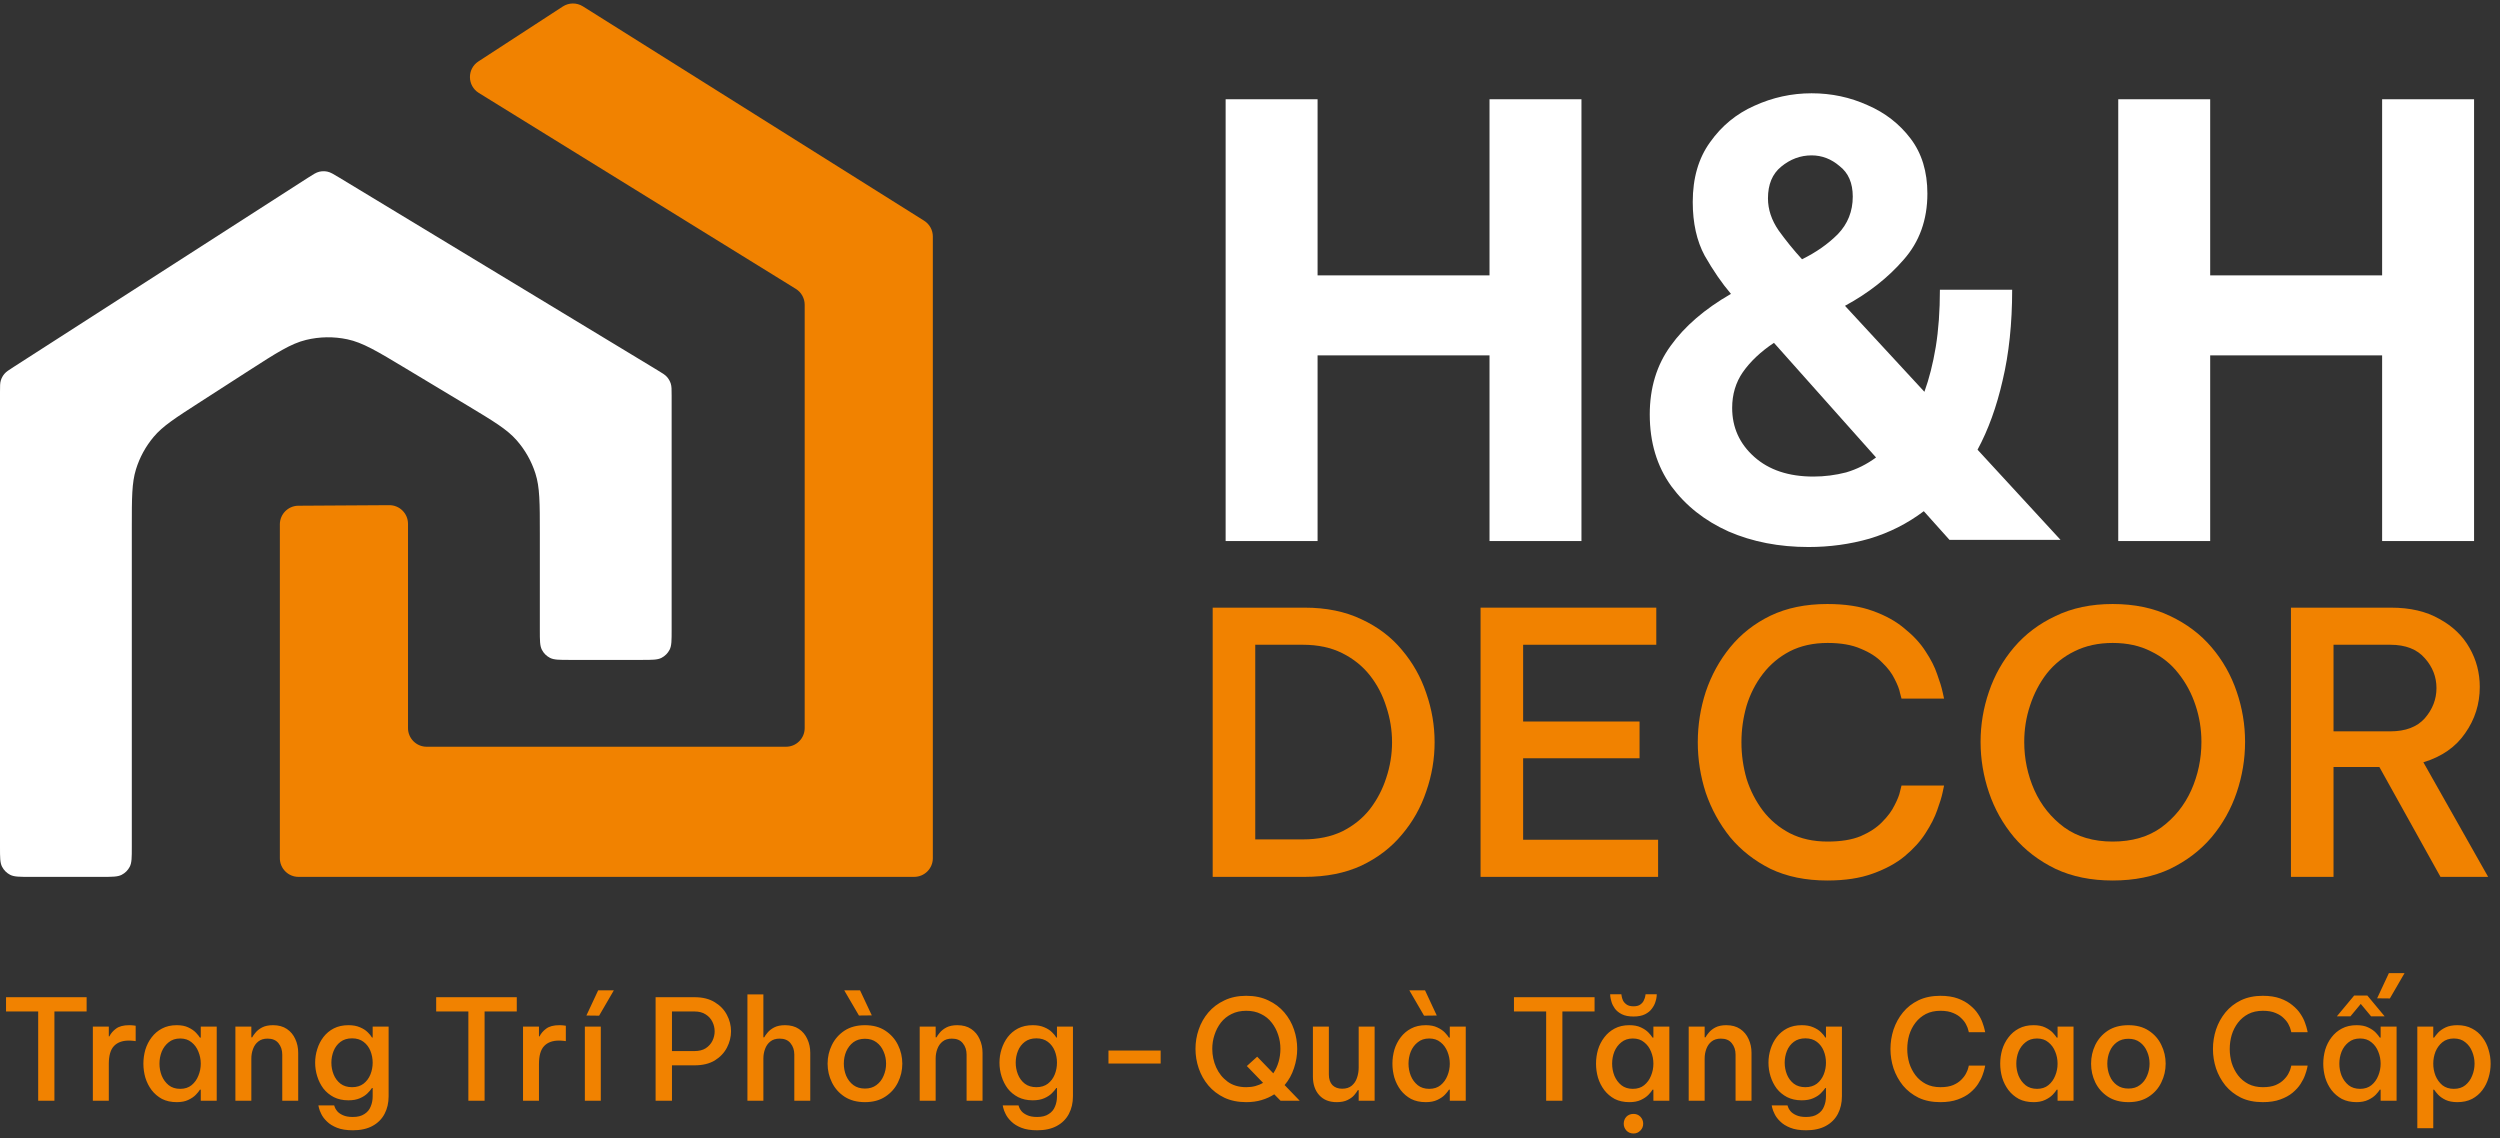 <svg width="134" height="61" viewBox="0 0 134 61" fill="none" xmlns="http://www.w3.org/2000/svg">
<rect x="0" y="0" width="134" height="61" fill="#333333" stroke="none"/>
<path d="M21.869 39.025V28.077C21.869 27.522 21.418 27.073 20.863 27.077L15.994 27.107C15.444 27.11 15 27.557 15 28.107V46C15 46.552 15.448 47 16 47H49C49.552 47 50 46.552 50 46V12.676C50 12.332 49.823 12.013 49.532 11.83L31.242 0.34C30.912 0.133 30.492 0.136 30.165 0.349L25.643 3.292C25.029 3.692 25.04 4.595 25.663 4.981L42.657 15.484C42.951 15.666 43.131 15.988 43.131 16.335V39.025C43.131 39.577 42.683 40.025 42.131 40.025H22.869C22.317 40.025 21.869 39.577 21.869 39.025Z" fill="#F18200"/>
<path d="M36 21.204V33.771C36 34.331 36 34.611 35.891 34.825C35.795 35.013 35.642 35.166 35.454 35.262C35.24 35.371 34.96 35.371 34.4 35.371H30.535C29.974 35.371 29.695 35.371 29.481 35.262C29.292 35.166 29.139 35.013 29.044 34.825C28.935 34.611 28.935 34.331 28.935 33.771V28.593C28.935 26.943 28.935 26.118 28.698 25.377C28.489 24.721 28.146 24.115 27.692 23.598C27.178 23.013 26.471 22.588 25.058 21.737L21.762 19.756C20.214 18.825 19.44 18.359 18.615 18.186C17.886 18.032 17.131 18.044 16.407 18.219C15.588 18.418 14.828 18.907 13.309 19.885L10.735 21.543L10.735 21.543C9.394 22.406 8.724 22.837 8.238 23.415C7.808 23.926 7.485 24.518 7.288 25.157C7.065 25.878 7.065 26.675 7.065 28.269V45.4C7.065 45.96 7.065 46.24 6.956 46.454C6.861 46.642 6.708 46.795 6.519 46.891C6.306 47 6.025 47 5.465 47H1.6C1.04 47 0.76 47 0.546 46.891C0.358 46.795 0.205 46.642 0.109 46.454C0 46.24 0 45.96 0 45.4V21.012C0 20.692 0 20.533 0.045 20.389C0.084 20.261 0.149 20.142 0.235 20.04C0.332 19.924 0.466 19.838 0.735 19.666L16.487 9.54C16.792 9.344 16.944 9.246 17.109 9.206C17.254 9.171 17.405 9.169 17.551 9.2C17.716 9.236 17.871 9.329 18.181 9.517L35.228 19.835C35.51 20.005 35.651 20.09 35.753 20.207C35.843 20.311 35.911 20.431 35.953 20.562C36 20.71 36 20.875 36 21.204Z" fill="white"/>
<path d="M65.694 29V5.32H70.622V14.76H79.838V5.32H84.766V29H79.838V19.048H70.622V29H65.694Z" fill="white"/>
<path d="M96.939 29.32C95.361 29.32 93.931 29.043 92.651 28.488C91.371 27.912 90.347 27.101 89.579 26.056C88.811 24.989 88.427 23.709 88.427 22.216C88.427 20.787 88.801 19.56 89.547 18.536C90.294 17.491 91.371 16.563 92.779 15.752C92.289 15.176 91.82 14.493 91.371 13.704C90.945 12.915 90.731 11.955 90.731 10.824C90.731 9.544 91.041 8.477 91.659 7.624C92.278 6.749 93.067 6.099 94.028 5.672C95.009 5.224 96.033 5 97.1 5C98.166 5 99.169 5.213 100.108 5.64C101.046 6.045 101.814 6.643 102.411 7.432C103.009 8.221 103.308 9.203 103.308 10.376C103.308 11.784 102.881 12.968 102.028 13.928C101.196 14.888 100.15 15.709 98.891 16.392L103.148 21C103.404 20.296 103.606 19.496 103.756 18.6C103.905 17.683 103.979 16.659 103.979 15.528H107.852C107.852 17.341 107.681 18.963 107.34 20.392C107.02 21.8 106.572 23.037 105.996 24.104L110.444 28.936H104.492L103.116 27.4C102.241 28.061 101.27 28.552 100.204 28.872C99.158 29.171 98.07 29.32 96.939 29.32ZM94.763 10.632C94.763 11.229 94.956 11.805 95.34 12.36C95.724 12.893 96.139 13.405 96.588 13.896C97.334 13.533 97.974 13.085 98.507 12.552C99.041 11.997 99.308 11.325 99.308 10.536C99.308 9.811 99.073 9.267 98.603 8.904C98.156 8.52 97.654 8.328 97.1 8.328C96.502 8.328 95.958 8.531 95.468 8.936C94.998 9.32 94.763 9.885 94.763 10.632ZM92.844 21.864C92.844 22.909 93.238 23.784 94.028 24.488C94.817 25.192 95.873 25.544 97.195 25.544C97.793 25.544 98.379 25.469 98.956 25.32C99.531 25.149 100.065 24.883 100.556 24.52L95.084 18.376C94.379 18.845 93.825 19.368 93.419 19.944C93.035 20.499 92.844 21.139 92.844 21.864Z" fill="white"/>
<path d="M113.538 29V5.32H118.466V14.76H127.682V5.32H132.61V29H127.682V19.048H118.466V29H113.538Z" fill="white"/>
<path d="M65 47V32.57H69.933C71.091 32.57 72.105 32.778 72.975 33.194C73.847 33.597 74.568 34.143 75.14 34.832C75.725 35.521 76.16 36.294 76.447 37.153C76.746 38.011 76.895 38.888 76.895 39.785C76.895 40.682 76.746 41.559 76.447 42.417C76.16 43.276 75.725 44.049 75.14 44.738C74.568 45.427 73.847 45.98 72.975 46.395C72.105 46.798 71.091 47 69.933 47H65ZM69.836 34.559H67.281V44.992H69.836C70.642 44.992 71.344 44.849 71.942 44.562C72.54 44.264 73.034 43.867 73.424 43.373C73.814 42.866 74.106 42.307 74.302 41.696C74.51 41.072 74.614 40.435 74.614 39.785C74.614 39.135 74.51 38.498 74.302 37.874C74.106 37.25 73.814 36.691 73.424 36.197C73.034 35.703 72.54 35.306 71.942 35.008C71.344 34.709 70.642 34.559 69.836 34.559Z" fill="#F18200"/>
<path d="M79.358 47V32.57H88.777V34.559H81.64V38.673H87.88V40.643H81.64V45.011H88.874V47H79.358Z" fill="#F18200"/>
<path d="M97.943 47.195C96.786 47.195 95.772 46.987 94.901 46.571C94.043 46.142 93.321 45.577 92.736 44.874C92.164 44.16 91.729 43.367 91.43 42.495C91.144 41.611 91.001 40.708 91.001 39.785C91.001 38.862 91.144 37.959 91.43 37.075C91.729 36.191 92.164 35.398 92.736 34.696C93.321 33.98 94.043 33.415 94.901 32.999C95.772 32.583 96.786 32.375 97.943 32.375C98.892 32.375 99.704 32.498 100.38 32.745C101.069 32.992 101.641 33.311 102.096 33.701C102.564 34.078 102.935 34.481 103.208 34.91C103.494 35.339 103.702 35.748 103.832 36.139C103.975 36.529 104.072 36.847 104.124 37.094C104.176 37.328 104.202 37.445 104.202 37.445H101.921C101.921 37.445 101.895 37.347 101.843 37.153C101.804 36.944 101.706 36.691 101.55 36.392C101.407 36.093 101.186 35.8 100.887 35.514C100.601 35.215 100.218 34.968 99.737 34.773C99.269 34.566 98.677 34.462 97.962 34.462C97.195 34.462 96.519 34.611 95.934 34.91C95.362 35.209 94.881 35.612 94.491 36.119C94.101 36.626 93.809 37.198 93.614 37.835C93.432 38.472 93.341 39.122 93.341 39.785C93.341 40.448 93.432 41.098 93.614 41.735C93.809 42.359 94.101 42.931 94.491 43.451C94.881 43.958 95.362 44.361 95.934 44.66C96.519 44.959 97.195 45.108 97.962 45.108C98.677 45.108 99.269 45.011 99.737 44.816C100.218 44.608 100.601 44.355 100.887 44.056C101.186 43.757 101.407 43.458 101.55 43.158C101.706 42.859 101.804 42.612 101.843 42.417C101.895 42.209 101.921 42.105 101.921 42.105H104.202C104.202 42.105 104.176 42.229 104.124 42.476C104.072 42.723 103.975 43.041 103.832 43.431C103.702 43.809 103.494 44.218 103.208 44.66C102.935 45.089 102.564 45.498 102.096 45.889C101.641 46.266 101.069 46.578 100.38 46.825C99.704 47.072 98.892 47.195 97.943 47.195Z" fill="#F18200"/>
<path d="M113.238 47.195C112.081 47.195 111.06 46.987 110.176 46.571C109.292 46.142 108.551 45.577 107.953 44.874C107.355 44.16 106.907 43.36 106.608 42.476C106.309 41.592 106.159 40.688 106.159 39.766C106.159 38.843 106.309 37.946 106.608 37.075C106.907 36.191 107.355 35.398 107.953 34.696C108.551 33.993 109.292 33.434 110.176 33.019C111.06 32.59 112.081 32.375 113.238 32.375C114.408 32.375 115.435 32.59 116.319 33.019C117.203 33.434 117.944 33.993 118.542 34.696C119.14 35.398 119.588 36.191 119.887 37.075C120.186 37.946 120.336 38.843 120.336 39.766C120.336 40.688 120.186 41.592 119.887 42.476C119.588 43.36 119.14 44.16 118.542 44.874C117.944 45.577 117.203 46.142 116.319 46.571C115.435 46.987 114.408 47.195 113.238 47.195ZM113.238 45.108C114.278 45.108 115.149 44.855 115.851 44.348C116.553 43.828 117.086 43.165 117.45 42.359C117.814 41.54 117.996 40.675 117.996 39.766C117.996 39.09 117.892 38.44 117.684 37.816C117.476 37.178 117.17 36.606 116.767 36.099C116.377 35.593 115.883 35.196 115.285 34.91C114.7 34.611 114.018 34.462 113.238 34.462C112.471 34.462 111.788 34.611 111.19 34.91C110.605 35.196 110.111 35.593 109.708 36.099C109.318 36.606 109.019 37.178 108.811 37.816C108.603 38.44 108.499 39.09 108.499 39.766C108.499 40.675 108.681 41.54 109.045 42.359C109.409 43.165 109.942 43.828 110.644 44.348C111.346 44.855 112.211 45.108 113.238 45.108Z" fill="#F18200"/>
<path d="M122.795 47V32.57H128.158C129.185 32.57 130.049 32.772 130.751 33.175C131.466 33.565 132.006 34.084 132.37 34.734C132.734 35.371 132.916 36.067 132.916 36.821C132.916 37.731 132.656 38.556 132.136 39.297C131.629 40.038 130.881 40.559 129.893 40.858L133.364 47H130.81L127.534 41.111H125.077V47H122.795ZM128.119 34.559H125.077V39.2H128.119C128.938 39.2 129.555 38.966 129.971 38.498C130.387 38.017 130.595 37.477 130.595 36.88C130.595 36.282 130.387 35.748 129.971 35.281C129.555 34.8 128.938 34.559 128.119 34.559Z" fill="#F18200"/>
<path d="M2.047 59V54.215H0.323V53.45H4.643V54.215H2.917V59H2.047ZM4.977 59V55.025H5.832V55.55H5.862C5.937 55.395 6.055 55.258 6.215 55.138C6.38 55.013 6.617 54.95 6.927 54.95C7.022 54.95 7.102 54.955 7.167 54.965C7.237 54.975 7.272 54.98 7.272 54.98V55.805C7.272 55.805 7.235 55.8 7.16 55.79C7.085 55.78 7 55.775 6.905 55.775C6.555 55.775 6.287 55.875 6.102 56.075C5.922 56.27 5.832 56.587 5.832 57.028V59H4.977ZM9.471 54.95C9.721 54.95 9.928 54.99 10.093 55.07C10.263 55.15 10.398 55.242 10.498 55.347C10.598 55.453 10.671 55.542 10.716 55.617H10.761V55.025H11.616V59H10.761V58.407H10.716C10.671 58.483 10.598 58.572 10.498 58.678C10.398 58.782 10.263 58.875 10.093 58.955C9.928 59.035 9.721 59.075 9.471 59.075C9.171 59.075 8.908 59.017 8.683 58.903C8.463 58.782 8.278 58.625 8.128 58.43C7.978 58.23 7.866 58.008 7.791 57.763C7.721 57.517 7.686 57.267 7.686 57.013C7.686 56.758 7.721 56.508 7.791 56.263C7.866 56.017 7.978 55.797 8.128 55.602C8.278 55.403 8.463 55.245 8.683 55.13C8.908 55.01 9.171 54.95 9.471 54.95ZM9.658 55.663C9.413 55.663 9.208 55.73 9.043 55.865C8.878 55.995 8.753 56.163 8.668 56.367C8.588 56.572 8.548 56.788 8.548 57.013C8.548 57.237 8.588 57.453 8.668 57.657C8.753 57.862 8.878 58.032 9.043 58.167C9.208 58.297 9.413 58.362 9.658 58.362C9.903 58.362 10.106 58.297 10.266 58.167C10.431 58.032 10.553 57.862 10.633 57.657C10.718 57.453 10.761 57.237 10.761 57.013C10.761 56.788 10.718 56.572 10.633 56.367C10.553 56.163 10.431 55.995 10.266 55.865C10.106 55.73 9.903 55.663 9.658 55.663ZM12.617 59V55.025H13.472V55.602H13.517C13.552 55.532 13.612 55.447 13.697 55.347C13.782 55.242 13.899 55.15 14.049 55.07C14.204 54.99 14.399 54.95 14.634 54.95C14.929 54.95 15.177 55.017 15.377 55.153C15.577 55.288 15.727 55.468 15.827 55.693C15.932 55.917 15.984 56.165 15.984 56.435V59H15.129V56.525C15.129 56.285 15.062 56.083 14.927 55.917C14.797 55.752 14.602 55.67 14.342 55.67C14.137 55.67 13.969 55.722 13.839 55.828C13.714 55.928 13.622 56.06 13.562 56.225C13.502 56.385 13.472 56.557 13.472 56.742V59H12.617ZM18.917 60.583C18.572 60.583 18.287 60.538 18.062 60.447C17.837 60.358 17.657 60.245 17.522 60.11C17.387 59.98 17.287 59.847 17.222 59.712C17.157 59.583 17.115 59.472 17.095 59.383C17.075 59.292 17.065 59.248 17.065 59.248H17.912C17.912 59.248 17.922 59.278 17.942 59.337C17.962 59.403 18.005 59.475 18.07 59.555C18.14 59.64 18.242 59.712 18.377 59.773C18.512 59.837 18.69 59.87 18.91 59.87C19.17 59.87 19.377 59.818 19.532 59.712C19.692 59.612 19.805 59.477 19.87 59.307C19.94 59.142 19.975 58.962 19.975 58.767V58.318H19.937C19.882 58.403 19.802 58.498 19.697 58.602C19.597 58.703 19.462 58.79 19.292 58.865C19.122 58.94 18.917 58.977 18.677 58.977C18.377 58.977 18.115 58.92 17.89 58.805C17.67 58.69 17.485 58.538 17.335 58.347C17.19 58.153 17.08 57.935 17.005 57.695C16.93 57.455 16.892 57.21 16.892 56.96C16.892 56.71 16.93 56.468 17.005 56.233C17.08 55.992 17.19 55.778 17.335 55.587C17.485 55.392 17.67 55.237 17.89 55.123C18.115 55.008 18.377 54.95 18.677 54.95C18.917 54.95 19.122 54.987 19.292 55.062C19.462 55.133 19.6 55.22 19.705 55.325C19.81 55.425 19.887 55.52 19.937 55.61H19.975V55.025H20.83V58.76C20.83 59.115 20.757 59.43 20.612 59.705C20.467 59.98 20.252 60.195 19.967 60.35C19.682 60.505 19.332 60.583 18.917 60.583ZM18.872 58.273C19.117 58.273 19.322 58.21 19.487 58.085C19.652 57.955 19.775 57.79 19.855 57.59C19.935 57.39 19.975 57.18 19.975 56.96C19.975 56.74 19.935 56.53 19.855 56.33C19.775 56.13 19.652 55.968 19.487 55.843C19.322 55.718 19.117 55.655 18.872 55.655C18.622 55.655 18.415 55.718 18.25 55.843C18.085 55.968 17.962 56.13 17.882 56.33C17.802 56.53 17.762 56.74 17.762 56.96C17.762 57.18 17.802 57.39 17.882 57.59C17.962 57.79 18.085 57.955 18.25 58.085C18.415 58.21 18.622 58.273 18.872 58.273ZM25.104 59V54.215H23.379V53.45H27.699V54.215H25.974V59H25.104ZM28.034 59V55.025H28.889V55.55H28.919C28.994 55.395 29.112 55.258 29.272 55.138C29.437 55.013 29.674 54.95 29.984 54.95C30.079 54.95 30.159 54.955 30.224 54.965C30.294 54.975 30.329 54.98 30.329 54.98V55.805C30.329 55.805 30.292 55.8 30.217 55.79C30.142 55.78 30.057 55.775 29.962 55.775C29.612 55.775 29.344 55.875 29.159 56.075C28.979 56.27 28.889 56.587 28.889 57.028V59H28.034ZM32.113 54.44L31.431 54.432L32.061 53.083H32.901L32.113 54.44ZM31.348 59V55.025H32.203V59H31.348ZM35.14 59V53.45H37.225C37.66 53.45 38.023 53.54 38.313 53.72C38.603 53.895 38.82 54.123 38.965 54.403C39.11 54.678 39.183 54.968 39.183 55.273C39.183 55.578 39.11 55.87 38.965 56.15C38.82 56.43 38.603 56.66 38.313 56.84C38.023 57.015 37.66 57.102 37.225 57.102H36.018V59H35.14ZM37.225 54.215H36.018V56.337H37.225C37.465 56.337 37.665 56.288 37.825 56.188C37.985 56.083 38.105 55.95 38.185 55.79C38.265 55.625 38.305 55.455 38.305 55.28C38.305 55.1 38.265 54.93 38.185 54.77C38.105 54.605 37.985 54.472 37.825 54.373C37.665 54.267 37.465 54.215 37.225 54.215ZM40.062 59V53.3H40.917V55.602H40.962C40.997 55.532 41.057 55.447 41.142 55.347C41.227 55.242 41.345 55.15 41.495 55.07C41.65 54.99 41.845 54.95 42.08 54.95C42.375 54.95 42.622 55.017 42.822 55.153C43.022 55.288 43.172 55.468 43.272 55.693C43.377 55.917 43.43 56.165 43.43 56.435V59H42.575V56.525C42.575 56.285 42.507 56.083 42.372 55.917C42.242 55.752 42.047 55.67 41.787 55.67C41.582 55.67 41.415 55.722 41.285 55.828C41.16 55.928 41.067 56.06 41.007 56.225C40.947 56.385 40.917 56.557 40.917 56.742V59H40.062ZM46.039 54.432L45.251 53.083H46.099L46.729 54.425L46.039 54.432ZM46.361 59.075C45.931 59.075 45.566 58.977 45.266 58.782C44.971 58.587 44.746 58.333 44.591 58.017C44.436 57.703 44.359 57.367 44.359 57.013C44.359 56.657 44.436 56.322 44.591 56.008C44.746 55.693 44.971 55.438 45.266 55.242C45.566 55.047 45.931 54.95 46.361 54.95C46.791 54.95 47.154 55.047 47.449 55.242C47.749 55.438 47.976 55.693 48.131 56.008C48.286 56.322 48.364 56.657 48.364 57.013C48.364 57.367 48.286 57.703 48.131 58.017C47.976 58.333 47.749 58.587 47.449 58.782C47.154 58.977 46.791 59.075 46.361 59.075ZM46.361 58.347C46.606 58.347 46.811 58.285 46.976 58.16C47.146 58.035 47.274 57.87 47.359 57.665C47.449 57.46 47.494 57.242 47.494 57.013C47.494 56.778 47.449 56.56 47.359 56.36C47.274 56.155 47.146 55.99 46.976 55.865C46.811 55.74 46.606 55.678 46.361 55.678C46.116 55.678 45.909 55.74 45.739 55.865C45.574 55.99 45.446 56.155 45.356 56.36C45.271 56.56 45.229 56.778 45.229 57.013C45.229 57.242 45.271 57.46 45.356 57.665C45.446 57.87 45.574 58.035 45.739 58.16C45.909 58.285 46.116 58.347 46.361 58.347ZM49.296 59V55.025H50.151V55.602H50.196C50.231 55.532 50.291 55.447 50.376 55.347C50.461 55.242 50.579 55.15 50.729 55.07C50.884 54.99 51.079 54.95 51.314 54.95C51.609 54.95 51.856 55.017 52.056 55.153C52.256 55.288 52.406 55.468 52.506 55.693C52.611 55.917 52.664 56.165 52.664 56.435V59H51.809V56.525C51.809 56.285 51.741 56.083 51.606 55.917C51.476 55.752 51.281 55.67 51.021 55.67C50.816 55.67 50.649 55.722 50.519 55.828C50.394 55.928 50.301 56.06 50.241 56.225C50.181 56.385 50.151 56.557 50.151 56.742V59H49.296ZM55.597 60.583C55.252 60.583 54.967 60.538 54.742 60.447C54.517 60.358 54.337 60.245 54.202 60.11C54.067 59.98 53.967 59.847 53.902 59.712C53.837 59.583 53.794 59.472 53.775 59.383C53.755 59.292 53.745 59.248 53.745 59.248H54.592C54.592 59.248 54.602 59.278 54.622 59.337C54.642 59.403 54.684 59.475 54.749 59.555C54.819 59.64 54.922 59.712 55.057 59.773C55.192 59.837 55.37 59.87 55.59 59.87C55.849 59.87 56.057 59.818 56.212 59.712C56.372 59.612 56.484 59.477 56.55 59.307C56.62 59.142 56.654 58.962 56.654 58.767V58.318H56.617C56.562 58.403 56.482 58.498 56.377 58.602C56.277 58.703 56.142 58.79 55.972 58.865C55.802 58.94 55.597 58.977 55.357 58.977C55.057 58.977 54.794 58.92 54.569 58.805C54.349 58.69 54.164 58.538 54.014 58.347C53.87 58.153 53.76 57.935 53.684 57.695C53.609 57.455 53.572 57.21 53.572 56.96C53.572 56.71 53.609 56.468 53.684 56.233C53.76 55.992 53.87 55.778 54.014 55.587C54.164 55.392 54.349 55.237 54.569 55.123C54.794 55.008 55.057 54.95 55.357 54.95C55.597 54.95 55.802 54.987 55.972 55.062C56.142 55.133 56.279 55.22 56.385 55.325C56.489 55.425 56.567 55.52 56.617 55.61H56.654V55.025H57.51V58.76C57.51 59.115 57.437 59.43 57.292 59.705C57.147 59.98 56.932 60.195 56.647 60.35C56.362 60.505 56.012 60.583 55.597 60.583ZM55.552 58.273C55.797 58.273 56.002 58.21 56.167 58.085C56.332 57.955 56.455 57.79 56.535 57.59C56.614 57.39 56.654 57.18 56.654 56.96C56.654 56.74 56.614 56.53 56.535 56.33C56.455 56.13 56.332 55.968 56.167 55.843C56.002 55.718 55.797 55.655 55.552 55.655C55.302 55.655 55.094 55.718 54.929 55.843C54.764 55.968 54.642 56.13 54.562 56.33C54.482 56.53 54.442 56.74 54.442 56.96C54.442 57.18 54.482 57.39 54.562 57.59C54.642 57.79 54.764 57.955 54.929 58.085C55.094 58.21 55.302 58.273 55.552 58.273ZM59.414 57.005V56.307H62.211V57.005H59.414ZM66.8 59.075C66.355 59.075 65.963 58.995 65.623 58.835C65.283 58.67 64.998 58.453 64.768 58.182C64.538 57.907 64.365 57.6 64.25 57.26C64.135 56.92 64.078 56.572 64.078 56.218C64.078 55.862 64.135 55.517 64.25 55.182C64.365 54.843 64.538 54.538 64.768 54.267C64.998 53.998 65.283 53.782 65.623 53.623C65.963 53.458 66.355 53.375 66.8 53.375C67.25 53.375 67.645 53.458 67.985 53.623C68.325 53.782 68.61 53.998 68.84 54.267C69.07 54.538 69.243 54.843 69.358 55.182C69.473 55.517 69.53 55.862 69.53 56.218C69.53 56.568 69.473 56.913 69.358 57.252C69.248 57.593 69.08 57.895 68.855 58.16L69.665 59H68.638L68.3 58.655C68.1 58.785 67.875 58.888 67.625 58.962C67.375 59.038 67.1 59.075 66.8 59.075ZM66.8 58.273C66.975 58.273 67.138 58.252 67.288 58.212C67.438 58.172 67.575 58.115 67.7 58.04L66.83 57.14L67.385 56.638L68.248 57.53C68.373 57.345 68.468 57.14 68.533 56.915C68.598 56.69 68.63 56.458 68.63 56.218C68.63 55.958 68.59 55.708 68.51 55.468C68.43 55.222 68.313 55.002 68.158 54.807C68.008 54.612 67.818 54.46 67.588 54.35C67.363 54.235 67.1 54.178 66.8 54.178C66.505 54.178 66.243 54.235 66.013 54.35C65.788 54.46 65.598 54.612 65.443 54.807C65.293 55.002 65.178 55.222 65.098 55.468C65.018 55.708 64.978 55.958 64.978 56.218C64.978 56.568 65.048 56.9 65.188 57.215C65.328 57.525 65.533 57.78 65.803 57.98C66.073 58.175 66.405 58.273 66.8 58.273ZM71.647 59.075C71.247 59.075 70.935 58.95 70.71 58.7C70.485 58.45 70.372 58.117 70.372 57.703V55.025H71.227V57.597C71.227 57.837 71.29 58.025 71.415 58.16C71.545 58.29 71.72 58.355 71.94 58.355C72.155 58.355 72.327 58.3 72.457 58.19C72.587 58.08 72.68 57.94 72.735 57.77C72.795 57.595 72.825 57.415 72.825 57.23V55.025H73.68V59H72.825V58.43H72.78C72.74 58.505 72.675 58.595 72.585 58.7C72.5 58.8 72.38 58.888 72.225 58.962C72.075 59.038 71.882 59.075 71.647 59.075ZM76.329 54.44L75.541 53.083H76.382L77.011 54.432L76.329 54.44ZM76.419 54.95C76.669 54.95 76.876 54.99 77.041 55.07C77.212 55.15 77.347 55.242 77.447 55.347C77.546 55.453 77.619 55.542 77.664 55.617H77.709V55.025H78.564V59H77.709V58.407H77.664C77.619 58.483 77.546 58.572 77.447 58.678C77.347 58.782 77.212 58.875 77.041 58.955C76.876 59.035 76.669 59.075 76.419 59.075C76.119 59.075 75.856 59.017 75.632 58.903C75.412 58.782 75.227 58.625 75.076 58.43C74.927 58.23 74.814 58.008 74.739 57.763C74.669 57.517 74.634 57.267 74.634 57.013C74.634 56.758 74.669 56.508 74.739 56.263C74.814 56.017 74.927 55.797 75.076 55.602C75.227 55.403 75.412 55.245 75.632 55.13C75.856 55.01 76.119 54.95 76.419 54.95ZM76.606 55.663C76.362 55.663 76.156 55.73 75.992 55.865C75.826 55.995 75.701 56.163 75.617 56.367C75.537 56.572 75.496 56.788 75.496 57.013C75.496 57.237 75.537 57.453 75.617 57.657C75.701 57.862 75.826 58.032 75.992 58.167C76.156 58.297 76.362 58.362 76.606 58.362C76.852 58.362 77.054 58.297 77.214 58.167C77.379 58.032 77.501 57.862 77.582 57.657C77.666 57.453 77.709 57.237 77.709 57.013C77.709 56.788 77.666 56.572 77.582 56.367C77.501 56.163 77.379 55.995 77.214 55.865C77.054 55.73 76.852 55.663 76.606 55.663ZM82.874 59V54.215H81.149V53.45H85.469V54.215H83.744V59H82.874ZM87.557 54.485C87.302 54.485 87.095 54.445 86.935 54.365C86.775 54.285 86.65 54.185 86.56 54.065C86.475 53.945 86.415 53.828 86.38 53.712C86.345 53.593 86.322 53.492 86.312 53.413C86.307 53.333 86.305 53.292 86.305 53.292H86.905C86.905 53.292 86.91 53.325 86.92 53.39C86.93 53.455 86.952 53.53 86.987 53.615C87.027 53.7 87.092 53.775 87.182 53.84C87.272 53.905 87.397 53.938 87.557 53.938C87.717 53.938 87.84 53.905 87.925 53.84C88.015 53.775 88.077 53.7 88.112 53.615C88.152 53.53 88.177 53.455 88.187 53.39C88.197 53.325 88.202 53.292 88.202 53.292H88.802C88.802 53.292 88.8 53.333 88.795 53.413C88.79 53.492 88.767 53.593 88.727 53.712C88.692 53.828 88.63 53.945 88.54 54.065C88.455 54.185 88.332 54.285 88.172 54.365C88.012 54.445 87.807 54.485 87.557 54.485ZM87.332 54.95C87.582 54.95 87.79 54.99 87.955 55.07C88.125 55.15 88.26 55.242 88.36 55.347C88.46 55.453 88.532 55.542 88.577 55.617H88.622V55.025H89.477V59H88.622V58.407H88.577C88.532 58.483 88.46 58.572 88.36 58.678C88.26 58.782 88.125 58.875 87.955 58.955C87.79 59.035 87.582 59.075 87.332 59.075C87.032 59.075 86.77 59.017 86.545 58.903C86.325 58.782 86.14 58.625 85.99 58.43C85.84 58.23 85.727 58.008 85.652 57.763C85.582 57.517 85.547 57.267 85.547 57.013C85.547 56.758 85.582 56.508 85.652 56.263C85.727 56.017 85.84 55.797 85.99 55.602C86.14 55.403 86.325 55.245 86.545 55.13C86.77 55.01 87.032 54.95 87.332 54.95ZM87.52 55.663C87.275 55.663 87.07 55.73 86.905 55.865C86.74 55.995 86.615 56.163 86.53 56.367C86.45 56.572 86.41 56.788 86.41 57.013C86.41 57.237 86.45 57.453 86.53 57.657C86.615 57.862 86.74 58.032 86.905 58.167C87.07 58.297 87.275 58.362 87.52 58.362C87.765 58.362 87.967 58.297 88.127 58.167C88.292 58.032 88.415 57.862 88.495 57.657C88.58 57.453 88.622 57.237 88.622 57.013C88.622 56.788 88.58 56.572 88.495 56.367C88.415 56.163 88.292 55.995 88.127 55.865C87.967 55.73 87.765 55.663 87.52 55.663ZM87.557 60.755C87.402 60.755 87.275 60.703 87.175 60.597C87.08 60.492 87.032 60.37 87.032 60.23C87.032 60.085 87.08 59.96 87.175 59.855C87.275 59.755 87.402 59.705 87.557 59.705C87.702 59.705 87.825 59.755 87.925 59.855C88.025 59.96 88.075 60.085 88.075 60.23C88.075 60.375 88.025 60.498 87.925 60.597C87.825 60.703 87.702 60.755 87.557 60.755ZM90.514 59V55.025H91.369V55.602H91.414C91.449 55.532 91.509 55.447 91.594 55.347C91.679 55.242 91.796 55.15 91.946 55.07C92.101 54.99 92.296 54.95 92.531 54.95C92.826 54.95 93.074 55.017 93.274 55.153C93.474 55.288 93.624 55.468 93.724 55.693C93.829 55.917 93.881 56.165 93.881 56.435V59H93.026V56.525C93.026 56.285 92.959 56.083 92.824 55.917C92.694 55.752 92.499 55.67 92.239 55.67C92.034 55.67 91.866 55.722 91.736 55.828C91.611 55.928 91.519 56.06 91.459 56.225C91.399 56.385 91.369 56.557 91.369 56.742V59H90.514ZM96.814 60.583C96.469 60.583 96.184 60.538 95.96 60.447C95.734 60.358 95.555 60.245 95.419 60.11C95.284 59.98 95.184 59.847 95.12 59.712C95.055 59.583 95.012 59.472 94.992 59.383C94.972 59.292 94.962 59.248 94.962 59.248H95.809C95.809 59.248 95.82 59.278 95.84 59.337C95.859 59.403 95.902 59.475 95.967 59.555C96.037 59.64 96.139 59.712 96.275 59.773C96.409 59.837 96.587 59.87 96.807 59.87C97.067 59.87 97.275 59.818 97.43 59.712C97.59 59.612 97.702 59.477 97.767 59.307C97.837 59.142 97.872 58.962 97.872 58.767V58.318H97.835C97.779 58.403 97.7 58.498 97.594 58.602C97.495 58.703 97.359 58.79 97.189 58.865C97.019 58.94 96.814 58.977 96.575 58.977C96.275 58.977 96.012 58.92 95.787 58.805C95.567 58.69 95.382 58.538 95.232 58.347C95.087 58.153 94.977 57.935 94.902 57.695C94.827 57.455 94.79 57.21 94.79 56.96C94.79 56.71 94.827 56.468 94.902 56.233C94.977 55.992 95.087 55.778 95.232 55.587C95.382 55.392 95.567 55.237 95.787 55.123C96.012 55.008 96.275 54.95 96.575 54.95C96.814 54.95 97.019 54.987 97.189 55.062C97.359 55.133 97.497 55.22 97.602 55.325C97.707 55.425 97.784 55.52 97.835 55.61H97.872V55.025H98.727V58.76C98.727 59.115 98.654 59.43 98.51 59.705C98.365 59.98 98.15 60.195 97.865 60.35C97.579 60.505 97.23 60.583 96.814 60.583ZM96.769 58.273C97.014 58.273 97.219 58.21 97.385 58.085C97.549 57.955 97.672 57.79 97.752 57.59C97.832 57.39 97.872 57.18 97.872 56.96C97.872 56.74 97.832 56.53 97.752 56.33C97.672 56.13 97.549 55.968 97.385 55.843C97.219 55.718 97.014 55.655 96.769 55.655C96.519 55.655 96.312 55.718 96.147 55.843C95.982 55.968 95.859 56.13 95.779 56.33C95.7 56.53 95.659 56.74 95.659 56.96C95.659 57.18 95.7 57.39 95.779 57.59C95.859 57.79 95.982 57.955 96.147 58.085C96.312 58.21 96.519 58.273 96.769 58.273ZM103.999 59.075C103.554 59.075 103.164 58.995 102.829 58.835C102.499 58.67 102.221 58.453 101.996 58.182C101.776 57.907 101.609 57.602 101.494 57.267C101.384 56.928 101.329 56.58 101.329 56.225C101.329 55.87 101.384 55.523 101.494 55.182C101.609 54.843 101.776 54.538 101.996 54.267C102.221 53.992 102.499 53.775 102.829 53.615C103.164 53.455 103.554 53.375 103.999 53.375C104.364 53.375 104.676 53.422 104.936 53.517C105.201 53.612 105.421 53.735 105.596 53.885C105.776 54.03 105.919 54.185 106.024 54.35C106.134 54.515 106.214 54.672 106.264 54.822C106.319 54.972 106.356 55.095 106.376 55.19C106.396 55.28 106.406 55.325 106.406 55.325H105.529C105.529 55.325 105.519 55.288 105.499 55.212C105.484 55.133 105.446 55.035 105.386 54.92C105.331 54.805 105.246 54.693 105.131 54.583C105.021 54.468 104.874 54.373 104.689 54.297C104.509 54.218 104.281 54.178 104.006 54.178C103.711 54.178 103.451 54.235 103.226 54.35C103.006 54.465 102.821 54.62 102.671 54.815C102.521 55.01 102.409 55.23 102.334 55.475C102.264 55.72 102.229 55.97 102.229 56.225C102.229 56.48 102.264 56.73 102.334 56.975C102.409 57.215 102.521 57.435 102.671 57.635C102.821 57.83 103.006 57.985 103.226 58.1C103.451 58.215 103.711 58.273 104.006 58.273C104.281 58.273 104.509 58.235 104.689 58.16C104.874 58.08 105.021 57.983 105.131 57.867C105.246 57.752 105.331 57.638 105.386 57.523C105.446 57.407 105.484 57.312 105.499 57.237C105.519 57.157 105.529 57.117 105.529 57.117H106.406C106.406 57.117 106.396 57.165 106.376 57.26C106.356 57.355 106.319 57.477 106.264 57.627C106.214 57.773 106.134 57.93 106.024 58.1C105.919 58.265 105.776 58.422 105.596 58.572C105.421 58.718 105.201 58.837 104.936 58.932C104.676 59.028 104.364 59.075 103.999 59.075ZM108.996 54.95C109.246 54.95 109.454 54.99 109.619 55.07C109.789 55.15 109.924 55.242 110.024 55.347C110.124 55.453 110.196 55.542 110.241 55.617H110.286V55.025H111.141V59H110.286V58.407H110.241C110.196 58.483 110.124 58.572 110.024 58.678C109.924 58.782 109.789 58.875 109.619 58.955C109.454 59.035 109.246 59.075 108.996 59.075C108.696 59.075 108.434 59.017 108.209 58.903C107.989 58.782 107.804 58.625 107.654 58.43C107.504 58.23 107.391 58.008 107.316 57.763C107.246 57.517 107.211 57.267 107.211 57.013C107.211 56.758 107.246 56.508 107.316 56.263C107.391 56.017 107.504 55.797 107.654 55.602C107.804 55.403 107.989 55.245 108.209 55.13C108.434 55.01 108.696 54.95 108.996 54.95ZM109.184 55.663C108.939 55.663 108.734 55.73 108.569 55.865C108.404 55.995 108.279 56.163 108.194 56.367C108.114 56.572 108.074 56.788 108.074 57.013C108.074 57.237 108.114 57.453 108.194 57.657C108.279 57.862 108.404 58.032 108.569 58.167C108.734 58.297 108.939 58.362 109.184 58.362C109.429 58.362 109.631 58.297 109.791 58.167C109.956 58.032 110.079 57.862 110.159 57.657C110.244 57.453 110.286 57.237 110.286 57.013C110.286 56.788 110.244 56.572 110.159 56.367C110.079 56.163 109.956 55.995 109.791 55.865C109.631 55.73 109.429 55.663 109.184 55.663ZM114.084 59.075C113.649 59.075 113.282 58.977 112.982 58.782C112.687 58.587 112.462 58.333 112.307 58.017C112.157 57.703 112.082 57.367 112.082 57.013C112.082 56.657 112.157 56.322 112.307 56.008C112.462 55.693 112.687 55.438 112.982 55.242C113.282 55.047 113.649 54.95 114.084 54.95C114.514 54.95 114.877 55.047 115.172 55.242C115.472 55.438 115.697 55.693 115.847 56.008C116.002 56.322 116.079 56.657 116.079 57.013C116.079 57.367 116.002 57.703 115.847 58.017C115.697 58.333 115.472 58.587 115.172 58.782C114.877 58.977 114.514 59.075 114.084 59.075ZM114.084 58.347C114.329 58.347 114.534 58.285 114.699 58.16C114.869 58.035 114.997 57.87 115.082 57.665C115.172 57.46 115.217 57.242 115.217 57.013C115.217 56.778 115.172 56.56 115.082 56.36C114.997 56.155 114.869 55.99 114.699 55.865C114.534 55.74 114.329 55.678 114.084 55.678C113.839 55.678 113.632 55.74 113.462 55.865C113.292 55.99 113.164 56.155 113.079 56.36C112.994 56.56 112.952 56.778 112.952 57.013C112.952 57.242 112.994 57.46 113.079 57.665C113.164 57.87 113.292 58.035 113.462 58.16C113.632 58.285 113.839 58.347 114.084 58.347ZM121.284 59.075C120.839 59.075 120.449 58.995 120.114 58.835C119.784 58.67 119.506 58.453 119.281 58.182C119.061 57.907 118.894 57.602 118.779 57.267C118.669 56.928 118.614 56.58 118.614 56.225C118.614 55.87 118.669 55.523 118.779 55.182C118.894 54.843 119.061 54.538 119.281 54.267C119.506 53.992 119.784 53.775 120.114 53.615C120.449 53.455 120.839 53.375 121.284 53.375C121.649 53.375 121.961 53.422 122.221 53.517C122.486 53.612 122.706 53.735 122.881 53.885C123.061 54.03 123.204 54.185 123.309 54.35C123.419 54.515 123.499 54.672 123.549 54.822C123.604 54.972 123.641 55.095 123.661 55.19C123.681 55.28 123.691 55.325 123.691 55.325H122.814C122.814 55.325 122.804 55.288 122.784 55.212C122.769 55.133 122.731 55.035 122.671 54.92C122.616 54.805 122.531 54.693 122.416 54.583C122.306 54.468 122.159 54.373 121.974 54.297C121.794 54.218 121.566 54.178 121.291 54.178C120.996 54.178 120.736 54.235 120.511 54.35C120.291 54.465 120.106 54.62 119.956 54.815C119.806 55.01 119.694 55.23 119.619 55.475C119.549 55.72 119.514 55.97 119.514 56.225C119.514 56.48 119.549 56.73 119.619 56.975C119.694 57.215 119.806 57.435 119.956 57.635C120.106 57.83 120.291 57.985 120.511 58.1C120.736 58.215 120.996 58.273 121.291 58.273C121.566 58.273 121.794 58.235 121.974 58.16C122.159 58.08 122.306 57.983 122.416 57.867C122.531 57.752 122.616 57.638 122.671 57.523C122.731 57.407 122.769 57.312 122.784 57.237C122.804 57.157 122.814 57.117 122.814 57.117H123.691C123.691 57.117 123.681 57.165 123.661 57.26C123.641 57.355 123.604 57.477 123.549 57.627C123.499 57.773 123.419 57.93 123.309 58.1C123.204 58.265 123.061 58.422 122.881 58.572C122.706 58.718 122.486 58.837 122.221 58.932C121.961 59.028 121.649 59.075 121.284 59.075ZM128.097 53.517L127.414 53.51L128.044 52.16H128.884L128.097 53.517ZM125.254 54.477L126.184 53.36H126.889L127.819 54.477H127.092L126.537 53.81L125.982 54.477H125.254ZM126.312 54.95C126.562 54.95 126.769 54.99 126.934 55.07C127.104 55.15 127.239 55.242 127.339 55.347C127.439 55.453 127.512 55.542 127.557 55.617H127.602V55.025H128.457V59H127.602V58.407H127.557C127.512 58.483 127.439 58.572 127.339 58.678C127.239 58.782 127.104 58.875 126.934 58.955C126.769 59.035 126.562 59.075 126.312 59.075C126.012 59.075 125.749 59.017 125.524 58.903C125.304 58.782 125.119 58.625 124.969 58.43C124.819 58.23 124.707 58.008 124.632 57.763C124.562 57.517 124.527 57.267 124.527 57.013C124.527 56.758 124.562 56.508 124.632 56.263C124.707 56.017 124.819 55.797 124.969 55.602C125.119 55.403 125.304 55.245 125.524 55.13C125.749 55.01 126.012 54.95 126.312 54.95ZM126.499 55.663C126.254 55.663 126.049 55.73 125.884 55.865C125.719 55.995 125.594 56.163 125.509 56.367C125.429 56.572 125.389 56.788 125.389 57.013C125.389 57.237 125.429 57.453 125.509 57.657C125.594 57.862 125.719 58.032 125.884 58.167C126.049 58.297 126.254 58.362 126.499 58.362C126.744 58.362 126.947 58.297 127.107 58.167C127.272 58.032 127.394 57.862 127.474 57.657C127.559 57.453 127.602 57.237 127.602 57.013C127.602 56.788 127.559 56.572 127.474 56.367C127.394 56.163 127.272 55.995 127.107 55.865C126.947 55.73 126.744 55.663 126.499 55.663ZM129.568 60.47V55.025H130.423V55.617H130.468C130.518 55.542 130.591 55.453 130.686 55.347C130.786 55.242 130.918 55.15 131.083 55.07C131.253 54.99 131.466 54.95 131.721 54.95C132.016 54.95 132.276 55.01 132.501 55.13C132.726 55.245 132.911 55.403 133.056 55.602C133.206 55.797 133.316 56.017 133.386 56.263C133.461 56.508 133.498 56.758 133.498 57.013C133.498 57.267 133.461 57.517 133.386 57.763C133.316 58.008 133.206 58.23 133.056 58.43C132.911 58.625 132.726 58.782 132.501 58.903C132.276 59.017 132.016 59.075 131.721 59.075C131.466 59.075 131.253 59.035 131.083 58.955C130.918 58.875 130.786 58.782 130.686 58.678C130.591 58.572 130.518 58.483 130.468 58.407H130.423V60.47H129.568ZM130.423 57.013C130.423 57.237 130.463 57.453 130.543 57.657C130.628 57.862 130.751 58.032 130.911 58.167C131.076 58.297 131.281 58.362 131.526 58.362C131.776 58.362 131.981 58.297 132.141 58.167C132.306 58.032 132.428 57.862 132.508 57.657C132.593 57.453 132.636 57.237 132.636 57.013C132.636 56.788 132.593 56.572 132.508 56.367C132.428 56.163 132.306 55.995 132.141 55.865C131.981 55.73 131.776 55.663 131.526 55.663C131.281 55.663 131.076 55.73 130.911 55.865C130.751 55.995 130.628 56.163 130.543 56.367C130.463 56.572 130.423 56.788 130.423 57.013Z" fill="#F18200"/>
</svg>
